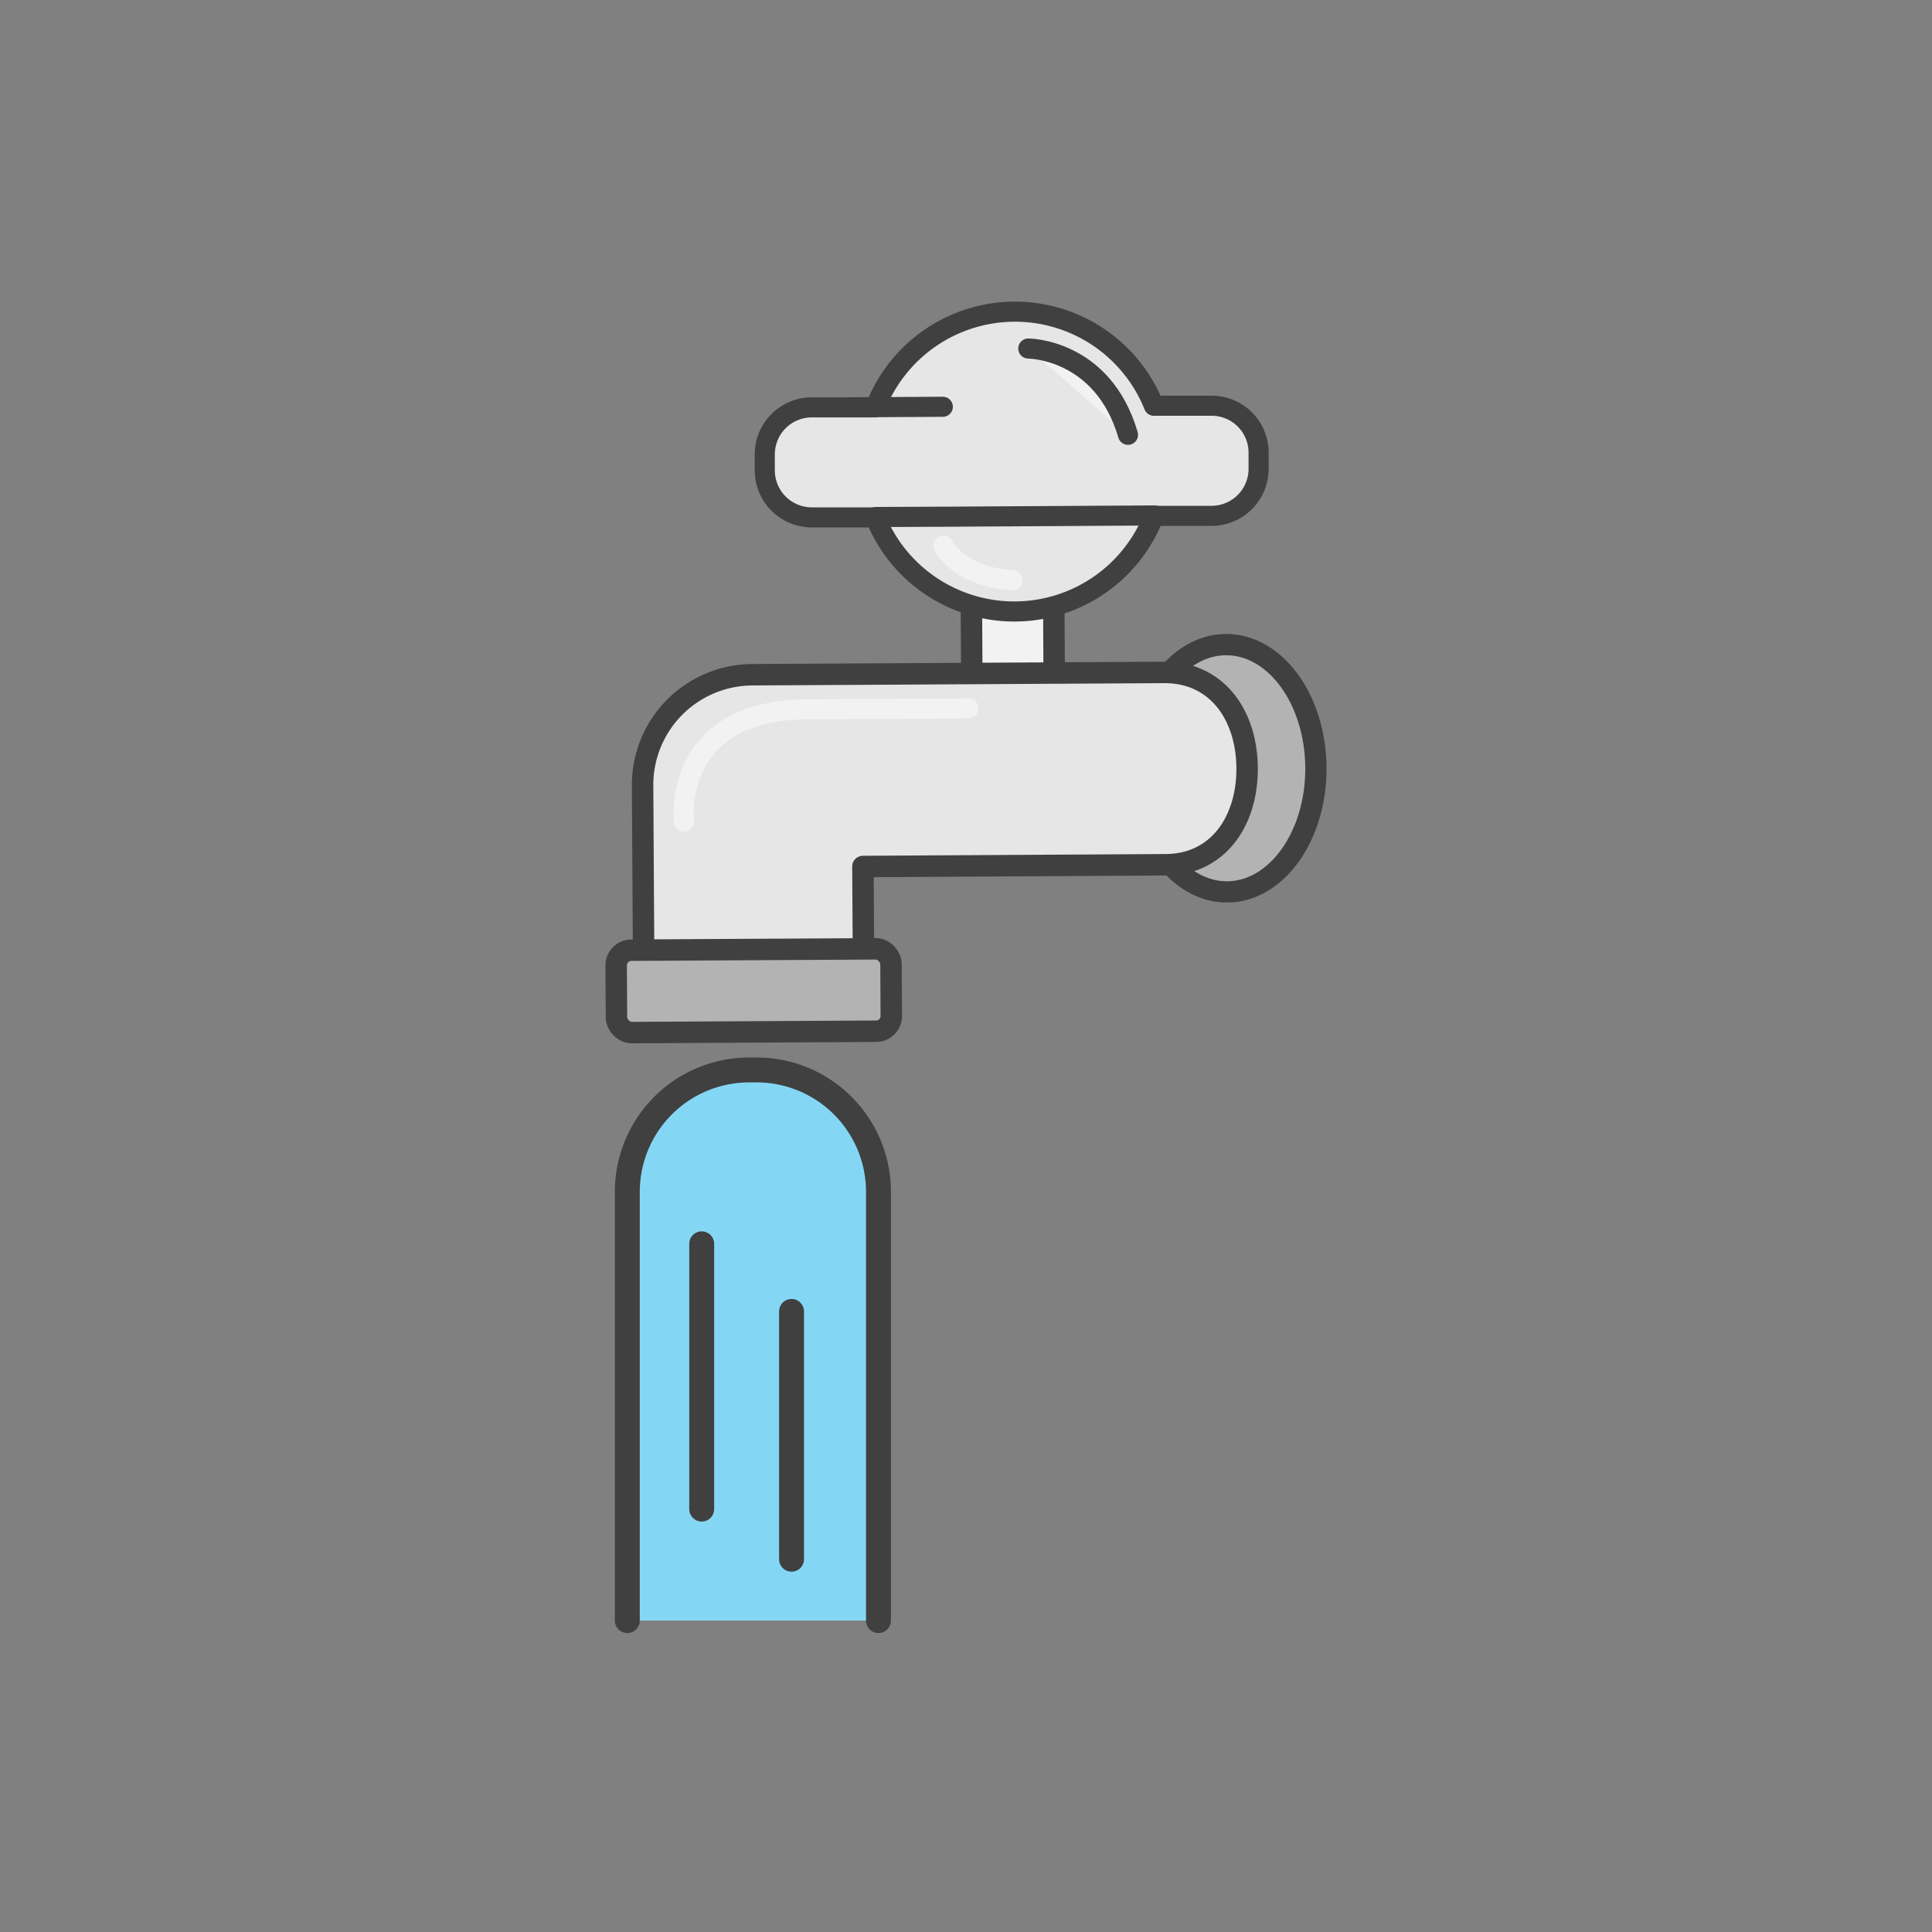 <svg xmlns="http://www.w3.org/2000/svg" viewBox="0 0 200 200">
  <rect x="0" y="0" width="200" height="200" fill="#808080" stroke="none"/>
  <g>
    <g>
      <ellipse cx="126.97" cy="79.53" rx="9.25" ry="12.8" transform="translate(-0.44 0.71) rotate(-0.32)" stroke-width="2.2" stroke="#404040" stroke-linecap="round" stroke-linejoin="round" fill="#b3b3b3"/>
      <rect x="100.59" y="58.31" width="8.53" height="18.49" transform="translate(-0.38 0.59) rotate(-0.32)" stroke-width="2.22" stroke="#404040" stroke-linecap="round" stroke-linejoin="round" fill="#f2f2f2"/>
      <path d="M77.84,69.85A11.41,11.41,0,0,0,66.52,81.29l.12,19.91,22.76-.12L89.33,89.7l31.29-.18c5.48,0,8.51-4.53,8.48-10s-3.11-9.94-8.59-9.91l-41.25.23Z" fill="#e6e6e6" stroke="#404040" stroke-linecap="round" stroke-linejoin="round" stroke-width="2.22"/>
      <rect x="63.8" y="98.29" width="28.45" height="8.53" rx="1.57" transform="translate(-0.57 0.44) rotate(-0.32)" stroke-width="2.22" stroke="#404040" stroke-linecap="round" stroke-linejoin="round" fill="#b3b3b3"/>
      <path d="M125.45,42l-6,0a15.49,15.49,0,0,0-28.83.17l-6.62,0a4.87,4.87,0,0,0-4.83,4.9v1.64A4.87,4.87,0,0,0,84,53.56l6.62,0a15.49,15.49,0,0,0,28.83-.16l6,0a4.87,4.87,0,0,0,4.84-4.89V46.79A4.86,4.86,0,0,0,125.45,42Z" fill="#e6e6e6" stroke="#404040" stroke-linecap="round" stroke-linejoin="round" stroke-width="2.08"/>
      <line x1="88.39" y1="42.16" x2="97.6" y2="42.11" fill="#f2f2f2" stroke="#404040" stroke-linecap="round" stroke-linejoin="round" stroke-width="2.08"/>
      <polyline points="90.66 53.52 97.66 53.49 119.49 53.36" fill="#f2f2f2" stroke="#404040" stroke-linecap="round" stroke-linejoin="round" stroke-width="2.08"/>
      <path d="M106.45,36.08s7.7,0,10.32,8.93" fill="#f2f2f2" stroke="#404040" stroke-linecap="round" stroke-linejoin="round" stroke-width="2.08"/>
      <path d="M97.68,56.49s1.5,3.2,7.13,3.58" fill="#f2f2f2" stroke="#f2f2f2" stroke-linecap="round" stroke-linejoin="round" stroke-width="2.08"/>
      <path d="M70.8,85.05S69.45,73.51,83.56,73.43l16.69-.09" fill="none" stroke="#f2f2f2" stroke-linecap="round" stroke-linejoin="round" stroke-width="2.08"/>
    </g>
    <path d="M64.94,167.76V123.38a12.62,12.62,0,0,1,12.63-12.62h.75a12.62,12.62,0,0,1,12.62,12.62v44.38" fill="#84d7f4" stroke="#404040" stroke-linecap="round" stroke-linejoin="round" stroke-width="2.58"/>
    <line x1="72.64" y1="128.76" x2="72.64" y2="156.22" fill="#84d7f4" stroke="#404040" stroke-linecap="round" stroke-linejoin="round" stroke-width="2.58"/>
    <line x1="81.94" y1="135.76" x2="81.94" y2="161.41" fill="#84d7f4" stroke="#404040" stroke-linecap="round" stroke-linejoin="round" stroke-width="2.58"/>
  </g>
</svg>

